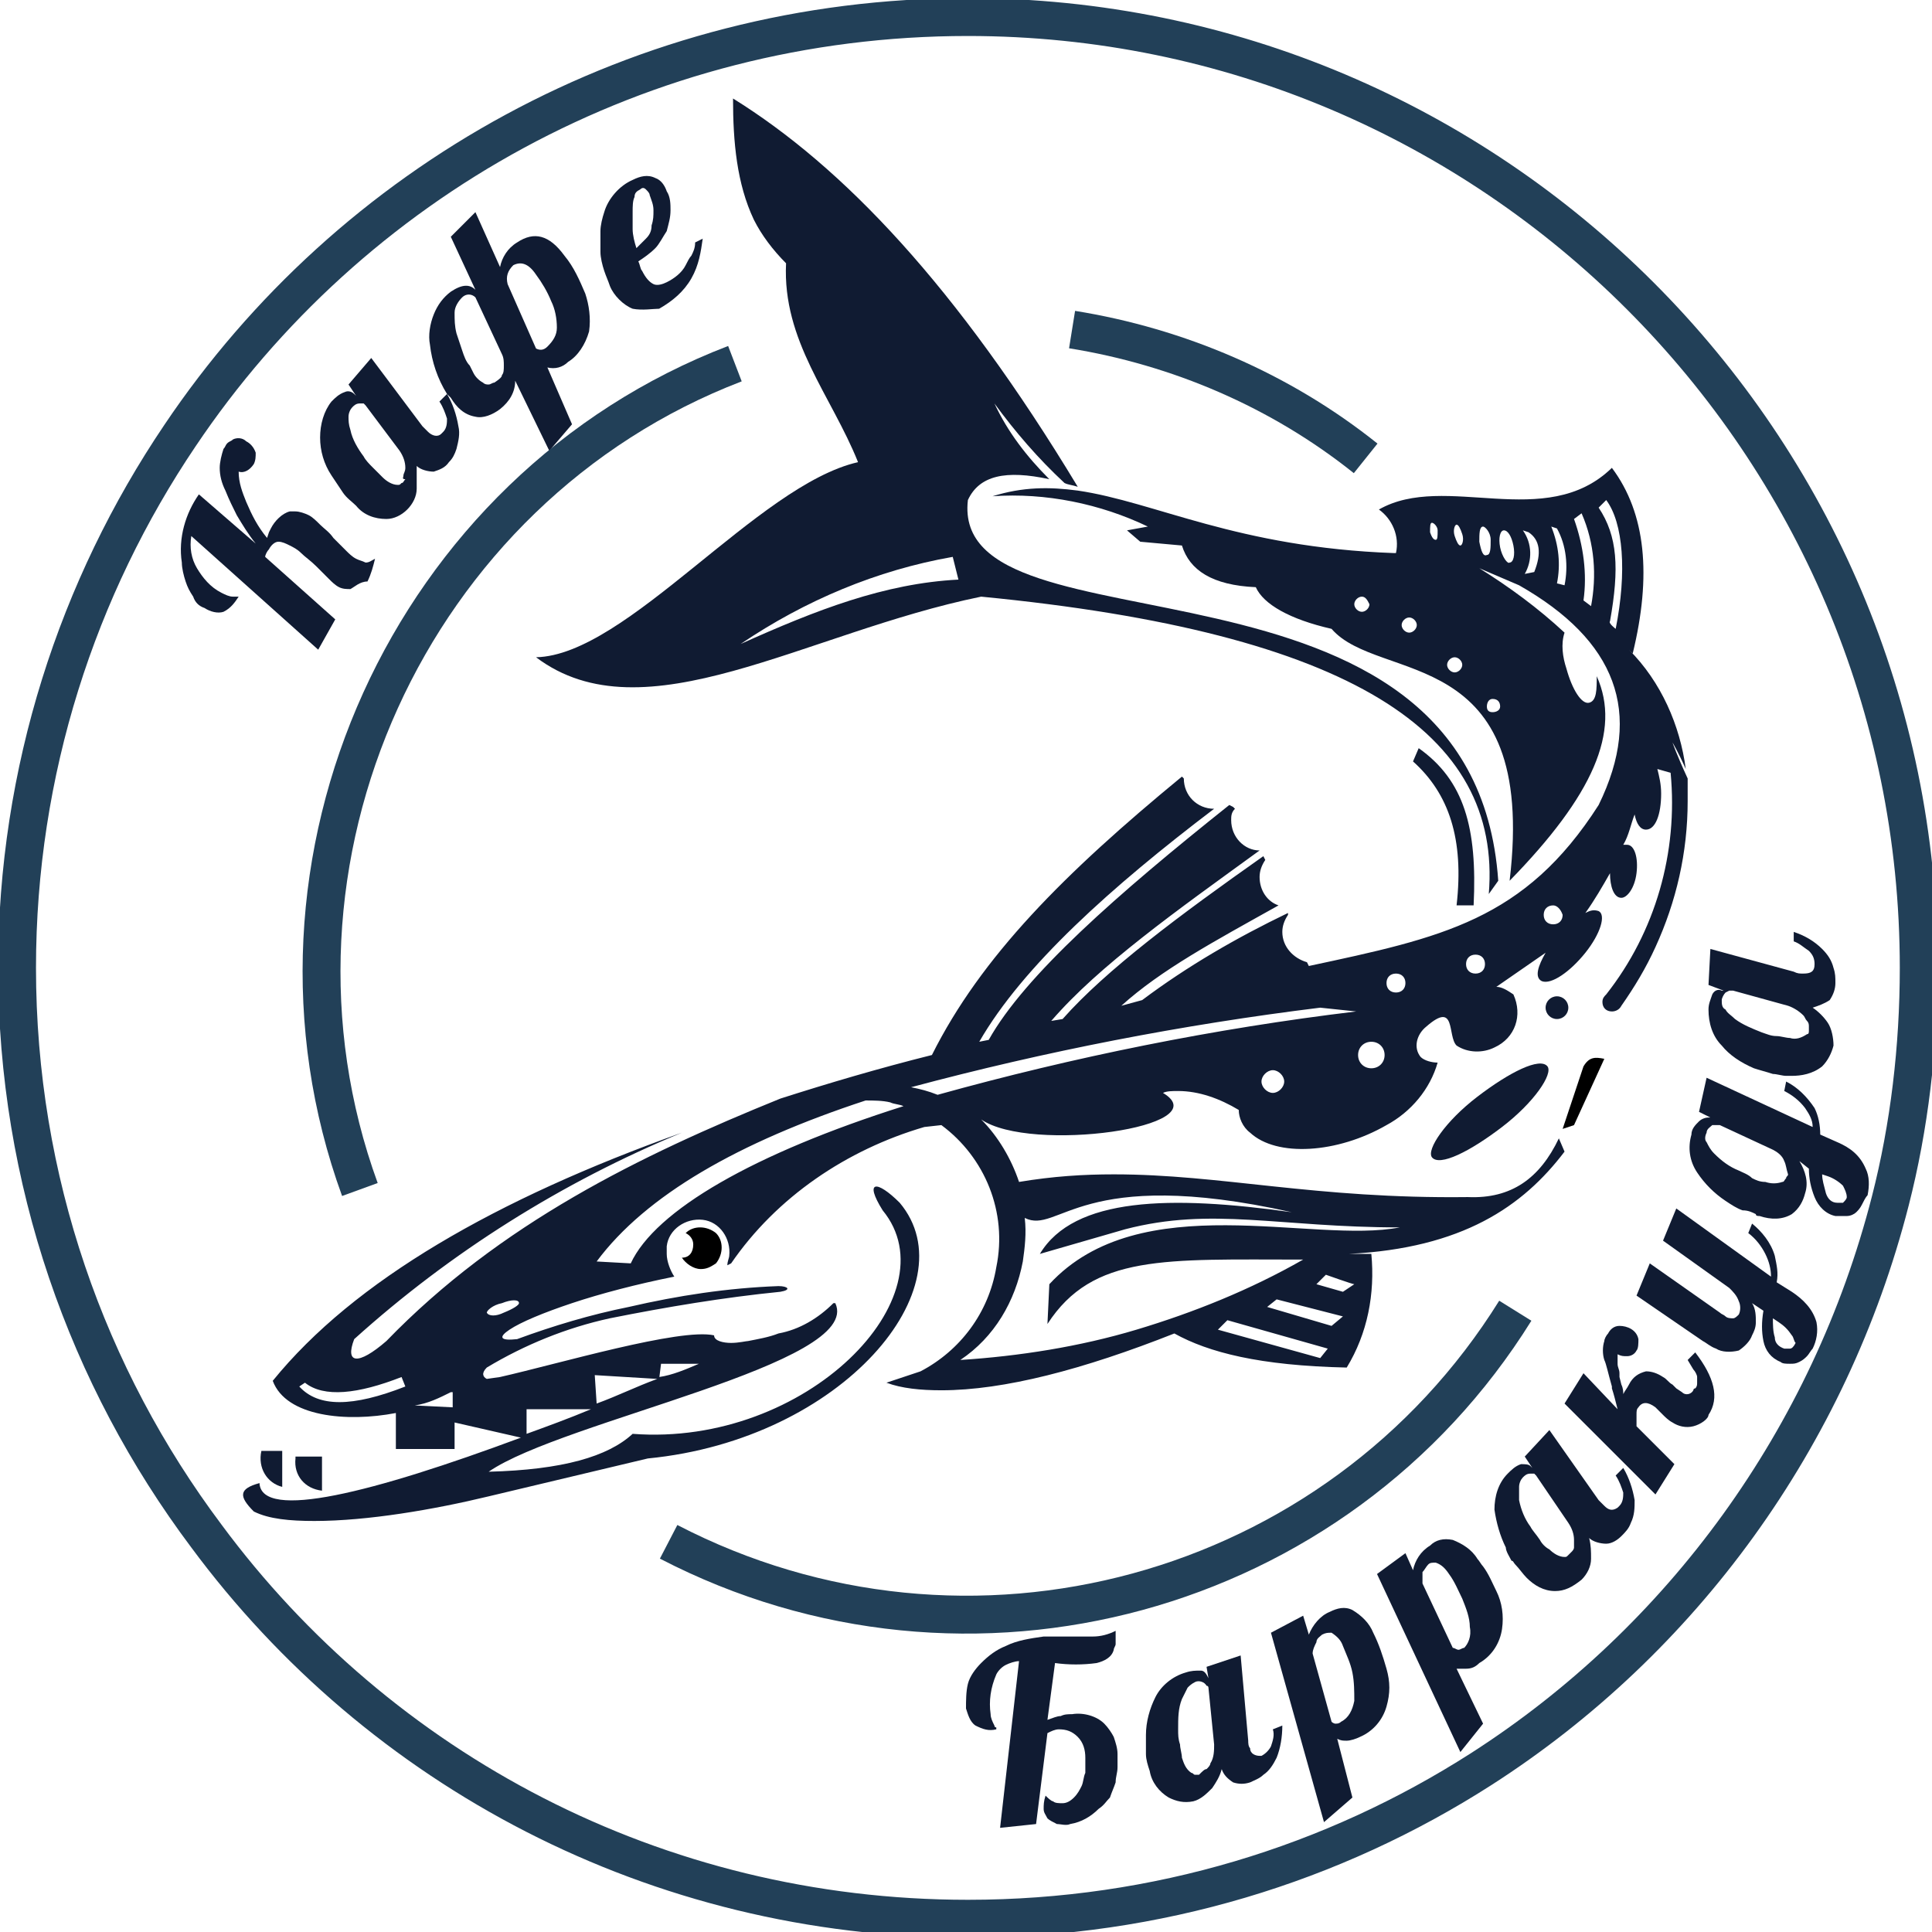 <?xml version="1.0" encoding="utf-8"?>
<!-- Generator: Adobe Illustrator 24.3.0, SVG Export Plug-In . SVG Version: 6.00 Build 0)  -->
<svg version="1.1" id="Слой_1" xmlns="http://www.w3.org/2000/svg" xmlns:xlink="http://www.w3.org/1999/xlink" x="0px" y="0px"
	 viewBox="0 0 102 102" style="enable-background:new 0 0 102 102;" xml:space="preserve">
<style type="text/css">
	.st0{fill:#101B32;}
	.st1{fill:#224058;}
	.st2{fill:none;stroke:#224058;stroke-width:2;stroke-miterlimit:10;}
	.st3{fill:none;stroke:#224058;stroke-width:2;}
</style>
<g>
	<g id="XMLID_1_">
		<g>
			<path class="st0" d="M98.5,61.7c0.2,0.4,0.2,0.9,0.1,1.4c-0.1,0.1-0.2,0.3-0.3,0.5c-0.1,0.2-0.2,0.3-0.3,0.4s-0.3,0.2-0.5,0.2
				s-0.4,0-0.6,0c-0.5-0.1-0.9-0.5-1.1-1c-0.2-0.5-0.3-1-0.3-1.5L95,61.3c0.3,0.5,0.5,1.1,0.3,1.7c-0.1,0.4-0.3,0.8-0.7,1.1
				c-0.5,0.3-1.1,0.3-1.7,0.1c-0.1,0-0.2,0-0.2-0.1c-0.2-0.1-0.4-0.2-0.7-0.2c-0.3-0.1-0.6-0.3-0.9-0.5c-0.6-0.4-1.1-0.9-1.5-1.5
				c-0.4-0.6-0.5-1.3-0.3-2c0-0.3,0.2-0.5,0.4-0.7c0.1-0.1,0.3-0.2,0.5-0.2h0.1l-0.6-0.3l0.4-1.8l5.6,2.6c0-0.4-0.2-0.7-0.4-1
				c-0.3-0.4-0.7-0.7-1.1-0.9l0.1-0.5c0.6,0.3,1.1,0.8,1.5,1.4c0.2,0.4,0.3,0.9,0.3,1.4l0.9,0.4C97.7,60.6,98.2,61,98.5,61.7z
				 M97.5,63.2c0-0.2-0.1-0.4-0.2-0.6c-0.2-0.2-0.5-0.4-0.8-0.5L96.2,62c0,0.3,0.1,0.6,0.2,1c0.1,0.3,0.3,0.5,0.6,0.5
				c0.1,0,0.2,0,0.3,0C97.4,63.4,97.5,63.3,97.5,63.2z M94.3,62.2c0-0.1,0.1-0.1,0.1-0.2c-0.1-0.3-0.1-0.5-0.2-0.7
				c-0.1-0.3-0.4-0.5-0.6-0.6l-2.8-1.3c0,0-0.1,0-0.2,0s-0.1,0-0.2,0c-0.1,0.1-0.3,0.2-0.3,0.4c-0.1,0.2-0.1,0.4,0,0.5
				c0.1,0.2,0.2,0.4,0.4,0.6c0.4,0.4,0.8,0.7,1.3,0.9c0.2,0.1,0.5,0.2,0.7,0.4c0.2,0.1,0.4,0.2,0.7,0.2c0.3,0.1,0.6,0.1,0.9,0
				C94.2,62.4,94.2,62.3,94.3,62.2z"/>
			<path class="st0" d="M96.8,51.1c0.1,0.3,0.1,0.5,0.1,0.8c0,0.3-0.1,0.6-0.3,0.9c-0.3,0.2-0.6,0.3-0.9,0.4
				c0.3,0.2,0.6,0.5,0.8,0.8s0.3,0.8,0.3,1.2c-0.1,0.4-0.3,0.8-0.6,1.1c-0.5,0.4-1.1,0.5-1.6,0.5c-0.1,0-0.2,0-0.3,0
				c-0.2,0-0.5-0.1-0.7-0.1c-0.3-0.1-0.7-0.2-1-0.3c-0.7-0.3-1.3-0.7-1.7-1.2c-0.5-0.5-0.7-1.2-0.7-1.9c0-0.3,0.1-0.5,0.2-0.8
				c0.1-0.2,0.3-0.3,0.5-0.2H91L90.2,52l0.1-1.9l4.4,1.2c0.2,0.1,0.3,0.1,0.5,0.1c0.4,0,0.6-0.1,0.6-0.5c0-0.3-0.1-0.5-0.3-0.7
				c-0.3-0.2-0.5-0.4-0.8-0.5v-0.5c0.6,0.2,1.1,0.5,1.5,0.9C96.5,50.4,96.7,50.7,96.8,51.1z M95.5,54.4c0-0.1,0-0.2,0-0.2
				c0-0.1,0-0.2-0.1-0.3c-0.1-0.1-0.1-0.2-0.2-0.3c-0.2-0.2-0.5-0.4-0.8-0.5l-2.9-0.8h-0.2l-0.2,0.1c-0.1,0.1-0.2,0.3-0.2,0.4
				c0,0.2,0,0.4,0.2,0.5c0.1,0.2,0.3,0.3,0.5,0.5c0.4,0.3,0.9,0.5,1.4,0.7c0.3,0.1,0.5,0.2,0.8,0.2c0.2,0,0.5,0.1,0.7,0.1
				c0.3,0.1,0.6,0,0.9-0.2C95.5,54.6,95.5,54.5,95.5,54.4z"/>
			<path class="st0" d="M95.9,69.8c0.1,0.5,0,1-0.2,1.4c-0.1,0.1-0.2,0.3-0.3,0.4s-0.2,0.2-0.4,0.3S94.7,72,94.5,72s-0.4,0-0.5-0.1
				c-0.5-0.2-0.8-0.6-0.9-1.1s-0.1-1,0-1.6l-0.6-0.4c0.2,0.3,0.2,0.7,0.2,1c0,0.3-0.1,0.5-0.2,0.7c-0.1,0.3-0.4,0.6-0.7,0.8
				c-0.4,0.1-0.9,0.1-1.2-0.1c-0.3-0.1-0.5-0.3-0.7-0.4l-3.5-2.4l0.7-1.7l3.7,2.6c0.1,0.1,0.2,0.1,0.3,0.2s0.3,0.1,0.4,0.1
				s0.2-0.1,0.3-0.2c0.1-0.2,0.1-0.5,0-0.7c-0.1-0.3-0.3-0.5-0.5-0.7l-3.5-2.5l0.7-1.7l5,3.6c0-0.4-0.1-0.8-0.3-1.2
				c-0.2-0.4-0.5-0.8-0.9-1.1l0.2-0.5c0.5,0.4,1,1,1.2,1.7c0.1,0.5,0.2,0.9,0.1,1.4l0.8,0.5C95.2,68.6,95.7,69.1,95.9,69.8z
				 M94.8,70.9c-0.1-0.1-0.1-0.3-0.2-0.4c-0.2-0.3-0.4-0.5-0.7-0.7l-0.3-0.2c0,0.3,0,0.7,0.1,1c0,0.3,0.2,0.5,0.5,0.6
				c0.1,0,0.2,0,0.3,0S94.7,71.1,94.8,70.9z"/>
			<path class="st0" d="M89.5,71.4c1,1.3,1.3,2.4,0.7,3.3c0,0.2-0.4,0.5-0.8,0.6c-0.4,0.1-0.8,0-1.1-0.2c-0.2-0.1-0.4-0.3-0.5-0.4
				l-0.1-0.1c-0.1-0.1-0.1-0.1-0.1-0.1c-0.1-0.1-0.1-0.1-0.2-0.2c-0.4-0.3-0.7-0.3-0.9,0c-0.1,0.1-0.1,0.2-0.1,0.4V75v0.3l2,2
				l-1,1.6l-1.6-1.6l-3.2-3.2l1-1.6l1.8,1.9c-0.1-0.4-0.2-0.8-0.3-1.1v-0.1c-0.2-0.7-0.3-1.2-0.4-1.4c-0.1-0.3-0.1-0.7,0-1
				c0-0.1,0.1-0.3,0.2-0.4c0.1-0.2,0.3-0.4,0.6-0.4c0.4,0,0.9,0.2,1,0.7c0,0.2,0,0.5-0.1,0.6c-0.1,0.2-0.3,0.3-0.5,0.3
				s-0.3,0-0.5-0.1c0,0.2,0,0.3,0,0.5c0,0.2,0.1,0.3,0.1,0.5v0.2l0.1,0.4c0.1,0.2,0.1,0.4,0.1,0.5c0.1-0.2,0.2-0.3,0.3-0.5
				c0.2-0.4,0.5-0.6,0.9-0.7c0.3,0,0.6,0.1,0.9,0.3c0.2,0.1,0.3,0.3,0.5,0.4l0.2,0.2l0.3,0.2c0.2,0.2,0.5,0.1,0.6-0.1
				c0,0,0-0.1,0.1-0.1c0.1-0.1,0.1-0.2,0.1-0.3s0-0.2,0-0.3c0-0.1-0.1-0.3-0.2-0.4l-0.3-0.5L89.5,71.4z"/>
			<path class="st0" d="M78.8,36.9L78.8,36.9c-0.2,0-0.3,0.2-0.3,0.4s0.1,0.3,0.3,0.3c0.2,0,0.4-0.1,0.4-0.3S79.1,36.9,78.8,36.9z
				 M71.2,66.2h1.2c0.2,2.1-0.2,4.2-1.3,6c-4.6-0.1-7.3-0.8-9.1-1.8c-4.8,1.9-9,3-12.3,3c-1.1,0-2.1-0.1-2.9-0.4l1.8-0.6
				c2.1-1.1,3.6-3.1,4-5.5c0.6-2.9-0.6-5.8-2.9-7.5l-0.9,0.1c-4.1,1.2-7.8,3.7-10.2,7.2l-0.2,0.1c0-0.2,0.1-0.4,0.1-0.5
				c0.1-0.9-0.5-1.8-1.4-1.9c-0.9-0.1-1.8,0.5-1.9,1.4c0,0.1,0,0.3,0,0.4c0,0.4,0.2,0.9,0.4,1.2c-2,0.4-3.9,0.9-5.4,1.4
				c-1.5,0.5-2.7,1-3.3,1.4c-0.6,0.4-0.5,0.6,0.4,0.5c1.9-0.7,3.9-1.3,5.9-1.7c2.6-0.6,5.2-1,7.9-1.1c0.5,0,0.7,0.2,0.1,0.3
				c-3,0.3-6,0.8-9,1.4c-2.3,0.5-4.5,1.4-6.5,2.6c-0.3,0.3-0.2,0.5,0,0.6l0.7-0.1c3.1-0.7,9.5-2.6,11.3-2.2c0,0.3,0.5,0.4,0.9,0.4
				c0.4,0,0.8-0.1,0.9-0.1c0.5-0.1,1.1-0.2,1.6-0.4c1.1-0.2,2.1-0.8,2.9-1.6h0.1c1.5,3.2-14.4,6.2-18.3,8.9c3.9-0.1,6.3-0.8,7.6-2
				c9.2,0.7,16.9-7.3,13.2-11.8c-1-1.6-0.3-1.6,0.9-0.4c3.7,4.4-3,12.5-13.3,13.5l-8.4,2c-2.9,0.7-6.4,1.3-9.2,1.3
				c-1.3,0-2.4-0.1-3.2-0.5c-0.8-0.8-0.8-1.2,0.3-1.5c0.1,2,6,0.5,13.8-2.4L24,75.1v1.4h-3.1v-1.9c-2.6,0.5-5.8,0.2-6.5-1.7
				c4.3-5.3,11.8-9.6,21.6-13.1c-6.3,2.6-12.2,6.3-17.3,10.9c-0.5,1.3,0.2,1.4,1.7,0.1c6-6.2,13.4-9.8,20.8-12.8
				c2.5-0.8,5.2-1.6,8-2.3c2.6-5.2,7-9.6,13.2-14.7l0.1,0.1c0,0.9,0.7,1.6,1.6,1.6C58.7,46.8,54,51,51.7,55l0.5-0.1
				c1.9-3.4,6.8-7.7,12.7-12.4l0.2,0.1l0.1,0.1C65,42.9,65,43.1,65,43.3c0,0.9,0.7,1.6,1.5,1.6c-2.2,1.6-4.3,3.1-6.2,4.6
				c-1.9,1.5-3.5,2.9-4.8,4.4l0.6-0.1c2.3-2.6,6.2-5.5,10.6-8.6l0.1,0.2c-0.2,0.3-0.3,0.6-0.3,0.9c0,0.7,0.4,1.3,1,1.5
				c-3.4,1.9-6.2,3.4-8.3,5.3l1.1-0.3c2.4-1.8,5-3.3,7.7-4.6v0.1c-0.2,0.3-0.3,0.6-0.3,0.9c0,0.8,0.6,1.4,1.3,1.6l0.1,0.2
				c7-1.5,11.4-2.4,15.3-8.5c2.4-4.9,0.9-8.7-4.2-11.6c-0.7-0.3-1.4-0.6-2.1-0.9c1.6,1,3.1,2.1,4.5,3.4c-0.2,0.6-0.1,1.3,0.1,1.9
				c0.3,1.1,0.8,1.9,1.2,1.8c0.4-0.1,0.4-0.7,0.4-1.4c1.3,2.9-0.2,6.3-4.6,10.8c1.5-12.6-6.9-10.4-9.4-13.3c-2.2-0.5-3.6-1.3-4-2.2
				c-2.3-0.1-3.5-0.9-3.9-2.2l-2.2-0.2L59.5,28l1.1-0.2c-2.5-1.2-5.4-1.8-8.2-1.6c1.6-0.5,3-0.5,4.5-0.3c4.1,0.6,8.4,3,16.7,3.3h0.1
				c0.2-0.9-0.2-1.8-0.9-2.3c3.5-2,8.8,1.2,12.3-2.2c1.8,2.4,2.1,5.7,1.1,9.8L86,34.3c1.7,1.7,2.7,4,3,6.3c-0.4-0.9-0.7-1.4-0.7-1.4
				c0,0,0.2,0.6,0.8,1.9c0,0.4,0,0.8,0,1.2c0,2.7-0.6,5.3-1.7,7.7c-0.5,1.1-1.1,2.1-1.8,3.1c-0.1,0.2-0.3,0.3-0.5,0.3
				c-0.3,0-0.5-0.2-0.5-0.5c0-0.2,0.1-0.3,0.2-0.4c2.6-3.3,3.8-7.5,3.4-11.7l-0.7-0.2c0.1,0.4,0.2,0.8,0.2,1.3
				c0,1.1-0.3,1.9-0.8,1.9c-0.3,0-0.5-0.3-0.6-0.8c-0.2,0.5-0.3,1.1-0.6,1.6c0.1,0,0.1,0,0.2,0c0.4,0,0.6,0.7,0.5,1.5
				c-0.1,0.8-0.5,1.3-0.8,1.3c-0.4,0-0.6-0.6-0.6-1.3c-0.4,0.7-0.8,1.4-1.3,2.1c0.2-0.1,0.4-0.2,0.7-0.1c0.4,0.2,0.1,1.2-0.7,2.2
				c-0.8,1-1.8,1.7-2.3,1.5c-0.4-0.2-0.2-0.8,0.2-1.5L79,52.1c0.3,0,0.6,0.2,0.9,0.4c0.5,1.1,0.1,2.3-1,2.8c-0.6,0.3-1.4,0.3-2-0.1
				c-0.5-0.5,0-2.4-1.6-1c-0.5,0.4-0.7,1.1-0.3,1.6c0.2,0.2,0.6,0.3,0.9,0.3c-0.4,1.4-1.4,2.6-2.7,3.3c-2.6,1.5-5.8,1.7-7.2,0.4
				c-0.4-0.3-0.6-0.8-0.6-1.2c-1-0.6-2.1-1-3.2-1c-0.3,0-0.6,0-0.8,0.1c3,1.8-7,3.2-9.6,1.4c0.9,0.9,1.6,2.1,2,3.3
				c1.8-0.3,3.4-0.4,5-0.4c5.7,0,10.6,1.3,18.7,1.2c2.3,0.1,3.8-1,4.8-3.1l0.3,0.7C80.4,63.7,77.2,65.9,71.2,66.2z M85.3,33.2
				c0.6-3,0.4-5.6-0.5-6.8l-0.4,0.4c1,1.5,1.1,3.2,0.6,6C84.9,32.9,85.3,33.2,85.3,33.2z M84,32c0.3-1.6,0.2-3.3-0.5-4.9l-0.4,0.3
				c0.5,1.4,0.7,2.9,0.5,4.3L84,32z M82.6,30.9c0.2-1,0.1-2.1-0.4-3l-0.3-0.1c0.4,1,0.5,2,0.3,3L82.6,30.9z M82,48.8
				c0.3,0,0.5-0.2,0.5-0.5c-0.1-0.3-0.3-0.5-0.5-0.5c-0.3,0-0.5,0.2-0.5,0.5S81.7,48.8,82,48.8z M81,30.2c0.4-1,0.3-1.7-0.3-2.1
				L80.4,28c0.5,0.7,0.5,1.6,0.1,2.3L81,30.2z M79.7,29.7c0.2,0,0.3-0.4,0.2-0.9S79.6,28,79.4,28c-0.2,0-0.3,0.4-0.2,0.9
				C79.3,29.4,79.6,29.8,79.7,29.7z M78.5,29.3c0.2,0,0.2-0.4,0.2-0.8s-0.3-0.7-0.4-0.7c-0.2,0-0.2,0.4-0.2,0.8
				C78.2,29.1,78.3,29.4,78.5,29.3z M78.4,50.9c0-0.3-0.2-0.5-0.5-0.5c-0.3,0-0.5,0.2-0.5,0.5c0,0.3,0.2,0.5,0.5,0.5
				C78.2,51.4,78.4,51.2,78.4,50.9z M77.1,28.8c0.1,0,0.2-0.3,0.1-0.6c-0.1-0.3-0.2-0.5-0.3-0.5s-0.2,0.3-0.1,0.6
				C76.9,28.6,77,28.8,77.1,28.8z M77.2,35.1c0-0.2-0.2-0.4-0.4-0.4c-0.2,0-0.4,0.2-0.4,0.4c0,0.2,0.2,0.4,0.4,0.4
				C77,35.5,77.2,35.3,77.2,35.1z M75.8,28.5c0.1,0,0.1-0.2,0.1-0.5c0-0.2-0.2-0.4-0.3-0.4s-0.1,0.2-0.1,0.5
				C75.6,28.4,75.7,28.5,75.8,28.5z M74.8,33c0-0.2-0.2-0.4-0.4-0.4c-0.2,0-0.4,0.2-0.4,0.4s0.2,0.4,0.4,0.4
				C74.6,33.4,74.8,33.2,74.8,33z M74.2,51.9c0-0.3-0.2-0.5-0.5-0.5c-0.3,0-0.5,0.2-0.5,0.5c0,0.3,0.2,0.5,0.5,0.5
				C74,52.4,74.2,52.2,74.2,51.9z M73.1,55.7c0-0.4-0.3-0.7-0.7-0.7s-0.7,0.3-0.7,0.7c0,0.4,0.3,0.7,0.7,0.7S73.1,56.1,73.1,55.7z
				 M55.4,67.8c4.8-5.2,13.9-2.1,18.5-3c-6.4,0-9.9-1.1-14.5,0.1l-4.5,1.3c1.8-3,6.9-3.1,13.3-2.2c-11.2-2.5-12.3,1.2-14.1,0.3
				c0.1,0.8,0,1.6-0.1,2.3c-0.4,2.1-1.5,4-3.3,5.2c3.1-0.2,6.3-0.7,9.3-1.6c3-0.9,6-2.1,8.8-3.7c-7.3,0-11.1-0.3-13.5,3.4L55.4,67.8
				z M71.9,32.3c0.2,0,0.4-0.2,0.4-0.4c-0.1-0.2-0.2-0.4-0.4-0.4c-0.2,0-0.4,0.2-0.4,0.4S71.7,32.3,71.9,32.3z M71.6,53.4l-1.9-0.2
				c-7.3,0.9-14.5,2.3-21.6,4.2c0.5,0.1,0.9,0.2,1.4,0.4C56.7,55.8,64.1,54.3,71.6,53.4z M70.9,68.2l0.6-0.4c-0.1,0-1.5-0.5-1.5-0.5
				l-0.5,0.5L70.9,68.2z M70.3,70l0.6-0.5l-3.5-0.9L66.9,69L70.3,70z M69.7,71.7l0.4-0.5l-5.3-1.5l-0.5,0.5L69.7,71.7z M67.8,57.1
				c0-0.3-0.3-0.6-0.6-0.6c-0.3,0-0.6,0.3-0.6,0.6c0,0.3,0.3,0.6,0.6,0.6C67.5,57.7,67.8,57.4,67.8,57.1z M47.7,58.4
				c-0.2-0.1-0.5-0.1-0.7-0.2c-0.4-0.1-0.9-0.1-1.3-0.1c-6.7,2.2-11.6,5-14.2,8.5l1.8,0.1C34.6,63.9,39.8,60.9,47.7,58.4z M36.9,72
				h-2l-0.1,0.8c0,0-0.1,0-0.1,0l-3.3-0.2l0.1,1.5c1.1-0.4,2.1-0.9,3.2-1.3l0.1,0l0-0.1C35.5,72.6,36.2,72.3,36.9,72z M31.2,74.4
				h-3.4v1.3C28.9,75.3,30,74.9,31.2,74.4z M27.4,68.8c0-0.2-0.4-0.2-0.9,0c-0.5,0.1-0.8,0.4-0.8,0.5c0.1,0.2,0.5,0.2,0.9,0
				C27.1,69.1,27.4,68.9,27.4,68.8z M23.9,74.3v-0.8h-0.1c-0.6,0.3-1.2,0.6-1.9,0.7L23.9,74.3z M21.4,73.2l-0.2-0.5
				c-2.3,0.9-4.1,1.1-5.1,0.3l-0.3,0.2C16.8,74.3,18.6,74.3,21.4,73.2z"/>
			<path class="st0" d="M86.3,79.2c0,0.4,0,0.8-0.2,1.2c-0.1,0.3-0.3,0.5-0.5,0.7c-0.2,0.2-0.5,0.4-0.8,0.4c-0.3,0-0.7-0.1-0.9-0.3
				c0.1,0.4,0.1,0.7,0.1,1.1c0,0.4-0.2,0.8-0.5,1.1C83,83.8,82.6,84,82.1,84c-0.6,0-1.1-0.3-1.5-0.7c-0.2-0.2-0.4-0.5-0.6-0.7
				c-0.1-0.1-0.1-0.2-0.2-0.2c-0.1-0.2-0.3-0.5-0.3-0.7c-0.3-0.6-0.5-1.3-0.6-2c0-0.7,0.2-1.4,0.7-1.9c0.2-0.2,0.4-0.4,0.7-0.5
				c0.2,0,0.4,0,0.5,0.1l0.1,0.1l-0.4-0.6l1.3-1.4l2.6,3.7c0.1,0.1,0.2,0.2,0.3,0.3c0.2,0.2,0.4,0.3,0.7,0.1l0.1-0.1
				c0.2-0.2,0.2-0.5,0.2-0.7c-0.1-0.3-0.2-0.6-0.4-0.9l0.4-0.4C86,78,86.2,78.6,86.3,79.2z M83.1,81.7c0-0.1,0-0.3,0-0.4
				c0-0.3-0.1-0.6-0.3-0.9l-1.7-2.5L81,77.8h-0.2c-0.2,0-0.3,0.1-0.4,0.2s-0.2,0.3-0.2,0.5s0,0.4,0,0.7c0.1,0.5,0.3,1,0.6,1.4
				c0.1,0.2,0.3,0.4,0.5,0.7c0.1,0.2,0.3,0.4,0.5,0.5c0.2,0.2,0.5,0.4,0.8,0.4c0.1,0,0.1,0,0.2-0.1l0.2-0.2
				C83,81.9,83.1,81.8,83.1,81.7z"/>
			<path d="M84.7,55.9l-1.6,3.5l-0.6,0.2l1.1-3.3C83.9,55.8,84.2,55.8,84.7,55.9z"/>
			<circle class="st0" cx="82.2" cy="53.2" r="0.6"/>
			<path class="st0" d="M81.7,56.3c0.3,0.4-0.7,1.9-2.4,3.2c-1.7,1.3-3.3,2.1-3.7,1.6c-0.3-0.4,0.7-1.9,2.4-3.2
				C79.7,56.6,81.3,55.8,81.7,56.3z"/>
			<path class="st0" d="M79,84c0.3,0.6,0.4,1.3,0.3,2c-0.1,0.7-0.5,1.4-1.2,1.8c-0.2,0.2-0.4,0.3-0.7,0.3c-0.2,0-0.3,0-0.5,0
				l1.4,2.9l-1.2,1.5l-4.4-9.4l1.5-1.1l0.4,0.9c0.1-0.5,0.4-1,0.9-1.3c0.3-0.3,0.7-0.4,1.2-0.3c0.5,0.2,1,0.5,1.3,1
				c0.1,0.1,0.2,0.3,0.3,0.4C78.6,83.1,78.8,83.6,79,84z M77.3,87c0.2-0.2,0.4-0.6,0.3-1.1c0-0.5-0.2-1-0.4-1.5
				c-0.2-0.4-0.4-0.9-0.7-1.3c-0.2-0.3-0.4-0.5-0.7-0.6c-0.2,0-0.3,0-0.4,0.1s-0.2,0.3-0.3,0.4c0,0.2,0,0.4,0,0.6l1.6,3.4
				c0.1,0,0.2,0.1,0.3,0.1S77.2,87,77.3,87z"/>
			<path class="st0" d="M79.1,46.5l-0.5,0.7c0.7-8.5-7.2-13.8-26.8-15.7C42.5,33.4,34,39,28.3,34.7c4.8-0.1,11.7-9.1,17-10.3
				c-1.4-3.5-4-6.4-3.8-10.5c-0.7-0.7-1.3-1.5-1.7-2.3c-0.9-1.9-1.1-4.1-1.1-6.4c5.8,3.6,11.8,9.9,18.2,20.5
				c-0.3-0.1-0.5-0.1-0.7-0.2c-1.4-1.3-2.6-2.7-3.7-4.2c0.7,1.5,1.7,2.8,2.9,4c-2.3-0.5-3.7-0.2-4.3,1.1
				C50.1,35,77.8,27.8,79.1,46.5z M50.6,30.6l-0.3-1.2c-4,0.7-7.8,2.3-11.2,4.6C43.1,32.2,46.7,30.8,50.6,30.6z"/>
			<path class="st0" d="M74.9,39.5c2.4,1.7,3.1,4.2,2.9,8.3h-0.9c0.4-3.5-0.4-5.9-2.3-7.6L74.9,39.5z"/>
			<path class="st0" d="M73.2,88.1c0.2,0.7,0.2,1.3,0,2c-0.2,0.7-0.7,1.3-1.4,1.6c-0.2,0.1-0.5,0.2-0.7,0.2c-0.2,0-0.3,0-0.5-0.1
				l0.8,3.1l-1.5,1.3l-2.8-10l1.7-0.9l0.3,1c0.2-0.5,0.6-1,1.1-1.2c0.4-0.2,0.8-0.3,1.2-0.1c0.5,0.3,0.9,0.7,1.1,1.2
				C72.8,86.8,73,87.4,73.2,88.1z M71.5,89.8c0-0.5,0-1-0.1-1.5s-0.3-0.9-0.5-1.4c-0.1-0.3-0.3-0.5-0.6-0.7c-0.2,0-0.3,0-0.5,0.1
				c-0.1,0.1-0.3,0.2-0.3,0.4c-0.1,0.2-0.2,0.4-0.2,0.6l1,3.6c0.1,0.1,0.2,0.1,0.2,0.1c0.1,0,0.2,0,0.3-0.1
				C71.2,90.7,71.4,90.3,71.5,89.8z"/>
			<path class="st0" d="M67.2,91.3l0.5-0.2c0,0.6-0.1,1.2-0.3,1.7c-0.2,0.4-0.4,0.7-0.7,0.9c-0.2,0.2-0.5,0.3-0.7,0.4
				c-0.3,0.1-0.6,0.1-0.9,0c-0.3-0.2-0.5-0.4-0.6-0.7c-0.1,0.4-0.3,0.7-0.5,1c-0.3,0.3-0.6,0.6-1,0.7c-0.5,0.1-0.9,0-1.3-0.2
				c-0.5-0.3-0.9-0.8-1-1.4c-0.1-0.3-0.2-0.6-0.2-0.9c0-0.3,0-0.7,0-1c0-0.7,0.2-1.4,0.5-2s0.9-1.1,1.6-1.3c0.3-0.1,0.5-0.1,0.8-0.1
				c0.2,0,0.3,0.2,0.4,0.4l0,0.1v-0.1c0,0,0,0,0,0L63.7,88l1.8-0.6l0.4,4.5c0,0.1,0,0.3,0.1,0.4c0,0.3,0.3,0.4,0.5,0.4h0.1
				c0.2-0.1,0.4-0.3,0.5-0.5C67.2,91.9,67.3,91.6,67.2,91.3z M64.1,92.1l-0.3-3c0,0,0-0.1-0.1-0.1c-0.1-0.2-0.4-0.3-0.6-0.2
				c-0.2,0.1-0.3,0.2-0.4,0.3c-0.1,0.2-0.2,0.4-0.3,0.6c-0.2,0.5-0.2,1-0.2,1.6c0,0.3,0,0.5,0.1,0.8c0,0.2,0.1,0.5,0.1,0.7
				c0.1,0.3,0.2,0.6,0.5,0.8c0.1,0,0.1,0.1,0.2,0.1c0.1,0,0.1,0,0.2,0c0.2-0.2,0.3-0.3,0.4-0.3c0.1-0.1,0.2-0.2,0.2-0.3
				C64.1,92.8,64.1,92.4,64.1,92.1z"/>
			<path class="st1" d="M63.8,88.6L63.8,88.6L63.8,88.6C63.8,88.6,63.8,88.6,63.8,88.6z"/>
			<path class="st0" d="M59,92.6c0,0.2,0,0.5,0,0.7c0,0.3-0.1,0.5-0.1,0.8c-0.1,0.3-0.2,0.5-0.3,0.8c-0.2,0.2-0.3,0.4-0.6,0.6
				c-0.4,0.4-0.9,0.7-1.5,0.8c-0.2,0.1-0.5,0-0.7,0c-0.2-0.1-0.4-0.2-0.5-0.3c-0.1-0.2-0.2-0.3-0.2-0.5s0-0.4,0.1-0.7
				c0.1,0.1,0.3,0.3,0.4,0.3c0.1,0.1,0.3,0.1,0.5,0.1c0.2,0,0.4-0.1,0.6-0.3c0.2-0.2,0.3-0.4,0.4-0.6c0.1-0.2,0.1-0.5,0.2-0.7
				c0-0.3,0-0.5,0-0.8c0-0.4-0.1-0.8-0.4-1.1c-0.3-0.3-0.6-0.4-1-0.4c-0.2,0-0.4,0.1-0.6,0.2l-0.6,4.8l-1.9,0.2l1-8.8
				c-0.2,0-0.5,0.1-0.7,0.2c-0.2,0.1-0.4,0.3-0.5,0.5c-0.3,0.7-0.4,1.4-0.3,2.1c0,0.2,0.1,0.4,0.2,0.6c0,0,0,0.1,0.1,0.1v0.1
				c-0.4,0.1-0.7,0-1.1-0.2c-0.3-0.2-0.4-0.6-0.5-0.9c0-0.4,0-0.9,0.1-1.3c0.1-0.4,0.4-0.8,0.7-1.1c0.4-0.4,0.8-0.7,1.3-0.9
				c0.6-0.3,1.3-0.4,2-0.5h0.5H56h1c0.2,0,0.5,0,0.7,0c0.4,0,0.8-0.1,1.2-0.3c0,0,0,0.1,0,0.3c0,0.2,0,0.3,0,0.4
				c0,0.1-0.1,0.2-0.1,0.3c-0.1,0.4-0.5,0.6-0.9,0.7c-0.7,0.1-1.5,0.1-2.2,0l-0.4,3c0.3-0.1,0.5-0.2,0.7-0.2
				c0.2-0.1,0.4-0.1,0.6-0.1c0.6-0.1,1.3,0.1,1.7,0.5c0.2,0.2,0.4,0.5,0.5,0.7C58.9,92,59,92.3,59,92.6z"/>
			<path d="M37.8,65.1c0.4,0.4,0.4,1.1,0,1.6C37.5,66.9,37.3,67,37,67c-0.4,0-0.8-0.3-1-0.6c0.4,0,0.6-0.3,0.6-0.7
				c0-0.3-0.2-0.5-0.4-0.6C36.6,64.7,37.3,64.7,37.8,65.1z"/>
			<path class="st0" d="M36.7,12.8l0.4-0.2c-0.1,0.7-0.2,1.4-0.6,2.1s-1,1.2-1.7,1.6c-0.3,0-0.9,0.1-1.4,0c-0.5-0.2-1-0.7-1.2-1.2
				c-0.1-0.3-0.2-0.5-0.3-0.8s-0.2-0.7-0.2-1c0-0.4,0-0.8,0-1.1s0.1-0.7,0.2-1c0.2-0.7,0.8-1.4,1.5-1.7c0.4-0.2,0.8-0.3,1.2-0.1
				c0.3,0.1,0.5,0.4,0.6,0.7c0.2,0.3,0.2,0.7,0.2,1c0,0.4-0.1,0.7-0.2,1.1c-0.2,0.3-0.4,0.7-0.6,0.9c-0.3,0.3-0.6,0.5-0.9,0.7
				c0.1,0.2,0.1,0.4,0.2,0.5c0.2,0.4,0.4,0.6,0.6,0.7s0.5,0,0.7-0.1c0.4-0.2,0.8-0.5,1-0.9c0.1-0.2,0.2-0.4,0.3-0.5
				C36.6,13.3,36.7,13.1,36.7,12.8z M34.4,11.9c0.1-0.3,0.1-0.5,0.1-0.8c0-0.3-0.1-0.5-0.2-0.8c0-0.1-0.1-0.2-0.2-0.3
				c-0.1-0.1-0.2-0.1-0.3,0c-0.2,0.1-0.3,0.2-0.3,0.4c-0.1,0.2-0.1,0.5-0.1,0.8s0,0.6,0,0.9c0,0.3,0.1,0.7,0.2,1
				c0.1-0.1,0.3-0.3,0.5-0.5C34.3,12.4,34.4,12.2,34.4,11.9z"/>
			<path class="st0" d="M30.9,15.5c0.2,0.6,0.3,1.3,0.2,2c-0.2,0.7-0.6,1.3-1.1,1.6c-0.3,0.3-0.7,0.4-1.1,0.3l1.3,3L29,23.8
				l-1.8-3.7c0,0.6-0.3,1.1-0.8,1.5c-0.4,0.3-0.9,0.5-1.3,0.4c-0.6-0.1-1-0.5-1.3-1c-0.1-0.1-0.1-0.1-0.2-0.2
				c-0.5-0.8-0.8-1.7-0.9-2.6c-0.1-0.5,0-1.1,0.2-1.6c0.2-0.5,0.5-0.9,0.9-1.2c0.6-0.4,1-0.4,1.3-0.1l-1.3-2.8l1.3-1.3l1.3,2.9
				c0.1-0.5,0.4-1,0.9-1.3c0.9-0.6,1.7-0.4,2.5,0.7C30.3,14.1,30.6,14.8,30.9,15.5z M29.4,17.3c0-0.5-0.1-1-0.3-1.4
				c-0.2-0.5-0.5-1-0.8-1.4c-0.4-0.6-0.8-0.7-1.2-0.5c-0.3,0.3-0.4,0.6-0.3,1l1.5,3.4c0.2,0.1,0.4,0.1,0.6-0.1
				C29.2,18,29.4,17.7,29.4,17.3z M26.6,19.3c0-0.2,0-0.4-0.1-0.6l-1.4-3c-0.2-0.2-0.5-0.2-0.7,0c-0.2,0.2-0.4,0.5-0.4,0.8
				c0,0.4,0,0.7,0.1,1.1c0.1,0.3,0.2,0.6,0.3,0.9s0.2,0.6,0.4,0.8l0.2,0.4c0.1,0.2,0.3,0.4,0.5,0.5c0.1,0.1,0.2,0.1,0.3,0.1
				c0.1,0,0.2-0.1,0.3-0.1c0.3-0.2,0.4-0.3,0.4-0.4C26.6,19.7,26.6,19.5,26.6,19.3z"/>
			<path class="st0" d="M24.2,22.5c0.1,0.4,0,0.8-0.1,1.2c-0.1,0.3-0.2,0.5-0.4,0.7c-0.2,0.3-0.5,0.4-0.8,0.5
				c-0.3,0-0.7-0.1-0.9-0.3c0,0.4,0,0.8,0,1.2c0,0.4-0.2,0.8-0.5,1.1c-0.3,0.3-0.7,0.5-1.1,0.5c-0.6,0-1.2-0.2-1.6-0.7
				c-0.2-0.2-0.5-0.4-0.7-0.7c-0.2-0.3-0.4-0.6-0.6-0.9c-0.4-0.6-0.6-1.3-0.6-2c0-0.7,0.2-1.4,0.6-1.9c0.2-0.2,0.4-0.4,0.7-0.5
				c0.2-0.1,0.4,0,0.5,0.1l0.1,0.1l-0.4-0.6l1.2-1.4l2.7,3.6c0.1,0.1,0.2,0.2,0.3,0.3c0.2,0.2,0.5,0.3,0.7,0.1l0.1-0.1
				c0.2-0.2,0.2-0.5,0.2-0.7c-0.1-0.3-0.2-0.6-0.4-0.9l0.4-0.4C23.9,21.3,24.1,21.9,24.2,22.5z M21.3,25.1c0-0.1,0.1-0.2,0.1-0.4
				c0-0.3-0.1-0.6-0.3-0.9l-1.8-2.4l-0.1-0.1c0,0-0.1,0-0.2,0c-0.2,0-0.3,0.1-0.4,0.2s-0.2,0.3-0.2,0.5s0,0.4,0.1,0.7
				c0.1,0.5,0.4,1,0.7,1.4c0.1,0.2,0.3,0.4,0.5,0.6c0.2,0.2,0.3,0.3,0.5,0.5c0.2,0.2,0.5,0.4,0.8,0.4c0.1,0,0.1,0,0.2-0.1
				c0.1,0,0.1-0.1,0.2-0.2C21.2,25.3,21.3,25.2,21.3,25.1z"/>
			<path class="st0" d="M19.8,29.5c-0.1,0.4-0.2,0.8-0.4,1.2c-0.4,0-0.7,0.3-0.9,0.4c-0.2,0-0.4,0-0.6-0.1c-0.2-0.1-0.4-0.3-0.5-0.4
				c-0.2-0.2-0.4-0.4-0.7-0.7c-0.3-0.3-0.6-0.5-0.8-0.7c-0.2-0.2-0.4-0.3-0.6-0.4c-0.2-0.1-0.4-0.2-0.6-0.2s-0.4,0.2-0.5,0.4
				c-0.1,0.1-0.2,0.3-0.2,0.4l3.7,3.3l-0.9,1.6l-6.7-6c-0.1,0.6,0,1.2,0.3,1.7c0.3,0.5,0.7,1,1.3,1.3c0.2,0.1,0.4,0.2,0.6,0.2
				c0.1,0,0.1,0,0.2,0h0.1c-0.2,0.3-0.4,0.6-0.8,0.8c-0.3,0.1-0.7,0-1-0.2c-0.3-0.1-0.5-0.3-0.6-0.6C10,31.2,9.9,31,9.8,30.7
				c-0.1-0.3-0.2-0.7-0.2-1c-0.2-1.3,0.2-2.6,0.9-3.6l3,2.6c-0.4-0.5-0.7-1-1-1.5c-0.2-0.4-0.4-0.8-0.6-1.3
				c-0.2-0.4-0.3-0.8-0.3-1.2c0-0.3,0.1-0.7,0.2-1c0.1-0.1,0.1-0.2,0.2-0.3s0.2-0.1,0.3-0.2c0.2-0.1,0.5-0.1,0.7,0.1
				c0.2,0.1,0.4,0.3,0.5,0.6c0,0.2,0,0.4-0.1,0.6c-0.2,0.3-0.5,0.5-0.8,0.4c0,0.6,0.2,1.1,0.4,1.6c0.3,0.7,0.6,1.3,1.1,1.9l0.1-0.3
				l0.1-0.2c0.2-0.4,0.6-0.8,1-0.9c0.1,0,0.2,0,0.3,0c0.2,0,0.5,0.1,0.7,0.2c0.2,0.1,0.4,0.3,0.6,0.5c0.2,0.2,0.5,0.4,0.7,0.7
				c0.3,0.3,0.5,0.5,0.7,0.7c0.1,0.1,0.3,0.3,0.5,0.4c0.2,0.1,0.3,0.1,0.5,0.2C19.5,29.7,19.6,29.6,19.8,29.5z"/>
			<path class="st0" d="M17,76.9v1.8c-0.9-0.1-1.5-0.8-1.4-1.7v-0.1H17z"/>
			<path class="st0" d="M14.9,76.6v1.9c-0.8-0.2-1.3-1-1.1-1.9H14.9z"/>
		</g>
		<g>
			<path class="st2" d="M9.5,23c9-13.4,24.3-22.1,41.6-22.1c27.7,0,50.2,22.5,50.2,50.2c0,4.2-0.5,8.4-1.5,12.3
				c-3.2,12.5-11,23.2-21.6,30c-7.8,5-17.1,7.9-27.1,7.9c-16.5,0-31.1-7.9-40.2-20.2c-6.3-8.4-10-18.8-10-30C0.9,40.7,4.1,31,9.5,23
				z"/>
			<path class="st2" d="M80,69.2c-9.4,15.1-28.9,20.4-44.7,12.2"/>
			<path class="st2" d="M56.6,17.4c5.6,0.9,11,3.2,15.5,6.8"/>
			<path class="st3" d="M19,62.8c-6.3-17.3,2.6-37,19.8-43.6"/>
		</g>
	</g>
</g>
</svg>
